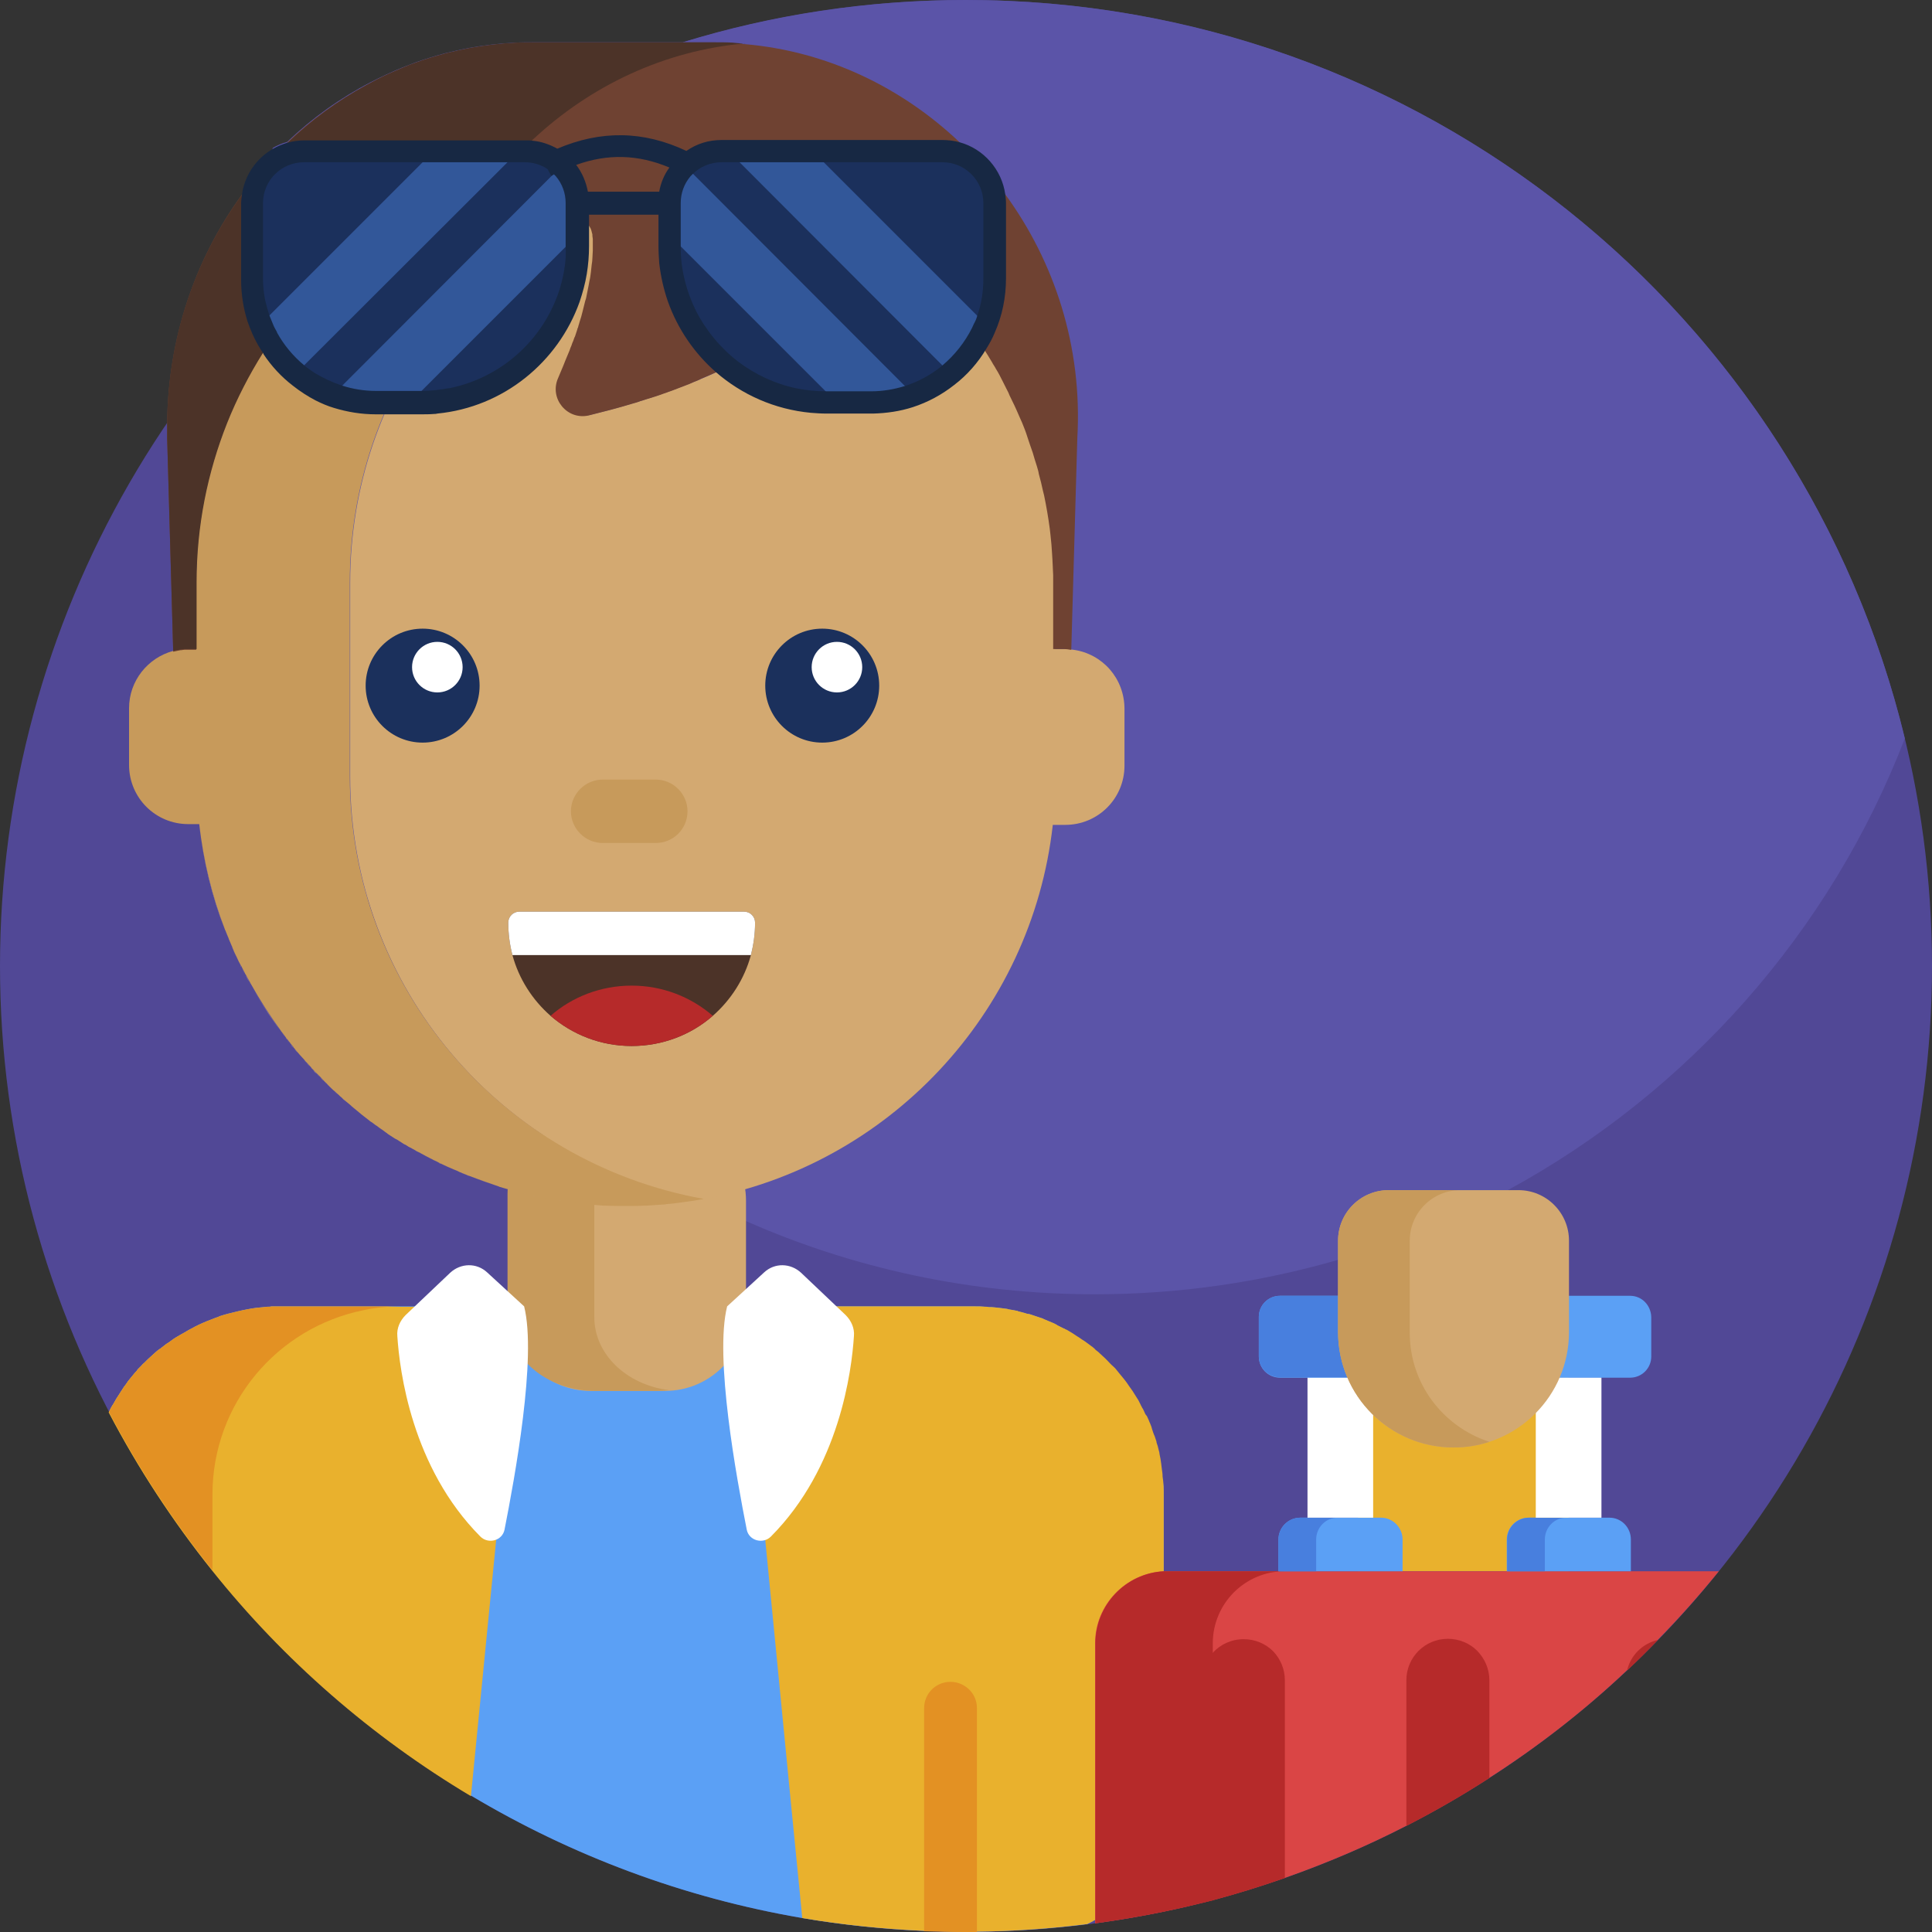 <?xml version="1.0" encoding="utf-8"?>
<!-- Generator: Adobe Illustrator 22.0.1, SVG Export Plug-In . SVG Version: 6.00 Build 0)  -->
<svg version="1.1" xmlns="http://www.w3.org/2000/svg" xmlns:xlink="http://www.w3.org/1999/xlink" x="0px" y="0px"
	 viewBox="0 0 512 512" style="enable-background:new 0 0 512 512;" xml:space="preserve">
<rect x="0" y="0" width="512" height="512" fill="#333333" stroke="none"/>
<style type="text/css">
	.st0{fill:#E9B12D;}
	.st1{fill:#A9E7D8;}
	.st2{fill:#76CFB1;}
	.st3{fill:#AE6B5D;}
	.st4{fill:#7770D3;}
	.st5{fill:#5BA0F5;}
	.st6{fill:#DA4545;}
	.st7{fill:#89CCFC;}
	.st8{fill:#CD462A;}
	.st9{fill:#514896;}
	.st10{fill:#5493A0;}
	.st11{fill:#CC6B5C;}
	.st12{fill:#62AA8D;}
	.st13{fill:#8ABAAB;}
	.st14{fill:#C3791F;}
	.st15{fill:#E39123;}
	.st16{fill:#FFFFFF;}
	.st17{fill:none;stroke:#FFFFFF;stroke-width:10;stroke-linecap:round;stroke-miterlimit:10;}
	.st18{fill:none;stroke:#5F55AB;stroke-width:10;stroke-linecap:round;stroke-miterlimit:10;}
	.st19{fill:#A9671C;}
	.st20{fill:#D5B3A7;}
	.st21{fill:#C09A8F;}
	.st22{fill:#487F87;}
	.st23{fill:#1B305C;}
	.st24{fill:#172945;}
	.st25{fill:none;}
	.st26{fill:#B62A2A;}
	.st27{fill:#325859;}
	.st28{fill:#3F6E71;}
	.st29{fill:#284646;}
	.st30{fill:#8F2727;}
	.st31{fill:#29477C;}
	.st32{fill:#5B9BEE;}
	.st33{fill:#487FDE;}
	.st34{fill:#CD9829;}
	.st35{fill:#9F2A2A;}
	.st36{fill:#4C3328;}
	.st37{fill:#E8B94A;}
	.st38{fill:#DDF8F1;}
	.st39{fill:#3E2A22;}
	.st40{fill:#D3A971;}
	.st41{fill:#C79A5B;}
	.st42{fill:#233E76;}
	.st43{fill:#21395F;}
	.st44{fill:#487D82;}
	.st45{fill:none;stroke:#C79A5B;stroke-width:10;stroke-linecap:round;stroke-miterlimit:10;}
	.st46{fill:#5E3E31;}
	.st47{fill:#AC3939;}
	.st48{fill:#CA9628;}
	.st49{fill:#AF8F88;}
	.st50{fill:#815048;}
	.st51{fill:#6F4232;}
	.st52{fill:#5F55AB;}
	.st53{fill:#192A48;}
	.st54{fill:#152336;}
	.st55{fill:#192B49;}
	.st56{fill:#264173;}
	.st57{fill:#B06F1E;}
	.st58{fill:#4E88C0;}
	.st59{fill:#83C3F1;}
	.st60{fill:#CF9929;}
	.st61{fill:none;stroke:#FFFFFF;stroke-width:10;stroke-linecap:round;stroke-linejoin:round;stroke-miterlimit:10;}
	.st62{fill:#EAC262;}
	.st63{fill:#D6D5D4;}
	.st64{fill:#6BBA9B;}
	.st65{fill:#63AA8F;}
	.st66{fill:none;stroke:#3E2A22;stroke-width:10;stroke-linecap:round;stroke-miterlimit:10;}
	.st67{fill:#CA7D1F;}
	.st68{fill:#213B64;}
	.st69{fill:#CDF8EC;}
	.st70{fill:#C59125;}
	.st71{fill:none;stroke:#C09A8F;stroke-width:10;stroke-linecap:round;stroke-miterlimit:10;}
	.st72{fill:#32579B;}
	.st73{fill:#172843;}
	.st74{fill:#D66767;}
	.st75{fill:#A74949;}
	.st76{fill:#EBC76F;}
	.st77{fill:#7A4940;}
	.st78{fill:#182A48;}
	.st79{fill:none;stroke:#A0794A;stroke-width:10;stroke-linecap:round;stroke-miterlimit:10;}
	.st80{fill:#C37A20;}
	.st81{fill:#D26D5C;}
	.st82{fill:#A45752;}
	.st83{fill:#284579;}
	.st84{fill:#88C7F4;}
	.st85{fill:#6EB6F0;}
	.st86{fill:#32221E;}
	.st87{fill:#E7A6A6;}
	.st88{fill:#C59191;}
	.st89{fill:#AA3B3B;}
	.st90{fill:#B83E3E;}
	.st91{fill:none;stroke:#5F55A9;stroke-width:10;stroke-linecap:round;stroke-miterlimit:10;}
	.st92{fill:#963838;}
	.st93{fill:#402B25;}
	.st94{fill:#6B6ABA;}
	.st95{fill:#BABABA;}
	.st96{fill:#D1D1D1;}
	.st97{fill:#264377;}
	.st98{fill:#A19BF5;}
	.st99{fill:#3C2A21;}
	.st100{fill:none;stroke:#4C3328;stroke-width:10;stroke-linecap:round;stroke-miterlimit:10;}
	.st101{fill:#C1781F;}
	.st102{fill:#E3A147;}
	.st103{fill:#F2D2A1;}
	.st104{fill:#4F372D;}
	.st105{fill:none;stroke:#DA4545;stroke-width:10;stroke-linecap:round;stroke-miterlimit:10;}
	.st106{fill:#AA3928;}
	.st107{fill:#8C2C22;}
	.st108{fill:#BF4336;}
	.st109{fill:#5797D4;}
	.st110{fill:#CFCFCF;}
	.st111{fill:#613A2E;}
	.st112{fill:none;stroke:#B18653;stroke-width:10;stroke-linecap:round;stroke-miterlimit:10;}
	.st113{fill:#B13B3B;}
	.st114{fill:#16263A;}
	.st115{fill:none;stroke:#16263A;stroke-width:10;stroke-miterlimit:10;}
	.st116{fill:#C87D20;}
	.st117{fill:#E4F0FD;}
	.st118{fill:#AA3737;}
	.st119{fill:#BF771F;}
	.st120{fill:none;stroke:#CD462A;stroke-width:10;stroke-linejoin:round;stroke-miterlimit:10;}
	.st121{fill:#5696D2;}
	.st122{fill:#C0771E;}
	.st123{fill:#9B5F1B;}
	.st124{fill:#A83A29;}
	.st125{fill:#E7A74F;}
	.st126{fill:#C9924C;}
	.st127{fill:#C58E48;}
	.st128{fill:#BE8844;}
	.st129{fill:#916939;}
	.st130{fill:#264275;}
	.st131{fill:#253F65;}
	.st132{fill:#182A45;}
	.st133{fill:#162336;}
	.st134{fill:#93C7B7;}
	.st135{fill:#E6A4A4;}
	.st136{fill:#B06B1D;}
	.st137{fill:#484185;}
	.st138{fill:#DB6E6E;}
	.st139{fill:#6BBA9A;}
	.st140{fill:#CACCCC;}
	.st141{fill:#D4D4D4;}
	.st142{fill:#A98881;}
	.st143{fill:#213A62;}
	.st144{fill:#A2837D;}
	.st145{fill:#6FB8F4;}
	.st146{fill:#9B9E9E;}
	.st147{fill:#B2B3B3;}
	.st148{fill:#20385D;}
	.st149{fill:#335AA8;}
	.st150{fill:#BCE7FD;}
	.st151{fill:#3B2921;}
	.st152{fill:#AD3C3C;}
	.st153{fill:#9D3838;}
	.st154{fill:#603F33;}
	.st155{fill:#4D868B;}
	.st156{fill:#A2DDFD;}
	.st157{fill:#ECB6B6;}
	.st158{fill:#E8A346;}
	.st159{fill:#514C94;}
	.st160{fill:#D2F1E8;}
	.st161{fill:#BDD6CE;}
	.st162{fill:#B93B29;}
	.st163{fill:#E0AD70;}
	.st164{fill:#C57C21;}
	.st165{fill:#EDA34A;}
	.st166{fill:#2F538F;}
	.st167{fill:#2B4B78;}
	.st168{fill:#65AF91;}
	.st169{fill:#A7CEFC;}
	.st170{fill:#98BDE2;}
	.st171{fill:#CFE5F7;}
	.st172{fill:#5492CD;}
	.st173{fill:#97CCBC;}
	.st174{fill:#5491CA;}
	.st175{fill:#EDC563;}
	.st176{fill:#423C79;}
	.st177{fill:#D3B1A5;}
	.st178{fill:#BE988D;}
	.st179{fill:#A7E5D6;}
	.st180{fill:#F2FFF9;}
	.st181{fill:#D64545;}
	.st182{fill:#A73B3B;}
	.st183{fill:#15233A;}
	.st184{fill:none;stroke:#BE988D;stroke-width:10;stroke-linecap:round;stroke-miterlimit:10;}
	.st185{fill:#AF3A29;}
	.st186{fill:#FAF9FF;}
	.st187{fill:#CACACC;}
	.st188{fill:#372720;}
	.st189{fill:#3F2C26;}
	.st190{fill:#2D201C;}
	.st191{fill:#3D6D6F;}
	.st192{fill:#5B54A8;}
	.st193{fill:#325799;}
	.st194{fill:#E8C26E;}
	.st195{fill:#254784;}
	.st196{fill:#5696D4;}
	.st197{fill:#4F8AB6;}
	.st198{fill:#5FA4AC;}
	.st199{fill:#AA3524;}
	.st200{fill:#D15F4D;}
	.st201{fill:#2B294C;}
	.st202{fill:#A43A2A;}
	.st203{fill:#E7AE2D;}
	.st204{fill:#CD9729;}
	.st205{fill:none;stroke:#AA8253;stroke-width:10;stroke-linecap:round;stroke-miterlimit:10;}
	.st206{fill:none;stroke:#E18F23;stroke-width:10;stroke-linecap:round;stroke-linejoin:round;stroke-miterlimit:10;}
	.st207{fill:#CF9828;}
	.st208{fill:#B88926;}
	.st209{fill:#A17623;}
	.st210{fill:#96CCBC;}
	.st211{fill:#CF9A2A;}
	.st212{fill:#C57B20;}
	.st213{fill:#C7F1E6;}
	.st214{fill:#DC6363;}
	.st215{fill:#E89F9F;}
	.st216{fill:#C88C8C;}
	.st217{fill:#C16E6E;}
	.st218{fill:#A46060;}
	.st219{fill:#AA3626;}
	.st220{fill:#87EDC4;}
	.st221{fill:#D86552;}
	.st222{fill:#BC7620;}
	.st223{fill:#BA741E;}
	.st224{fill:#8F8CE3;}
	.st225{fill:#3A2820;}
	.st226{fill:#AC7060;}
	.st227{fill:#915F55;}
	.st228{fill:#49332A;}
	.st229{fill:#2D1F1B;}
	.st230{fill:#69B7BE;}
	.st231{fill:#D6D6D6;}
	.st232{fill:#B8B8B8;}
	.st233{fill:#CACACA;}
	.st234{fill:#467B80;}
	.st235{fill:#C2EDE2;}
	.st236{fill:#A9574F;}
	.st237{fill:#5595D2;}
	.st238{fill:#955949;}
	.st239{fill:#7E4B42;}
	.st240{fill:#89CCF1;}
	.st241{fill:#DD584A;}
	.st242{fill:#C18F26;}
	.st243{fill:#B33C2A;}
	.st244{fill:#D1A771;}
	.st245{fill:#B42A2A;}
	.st246{fill:#325797;}
	.st247{fill:#9F3529;}
	.st248{fill:#EDCE80;}
	.st249{fill:#F0DBAC;}
	.st250{fill:#CFB478;}
	.st251{fill:#D4C29B;}
	.st252{fill:#993939;}
	.st253{fill:#D1AFA3;}
	.st254{fill:#BC968B;}
	.st255{fill:none;stroke:#BC968B;stroke-width:10;stroke-linecap:round;stroke-miterlimit:10;}
	.st256{fill:#814C3C;}
	.st257{fill:#C0EBE0;}
	.st258{fill:#A5E3D4;}
	.st259{fill:#15243C;}
	.st260{fill:#443E79;}
	.st261{fill:#F0FFF7;}
	.st262{fill:#9A764B;}
	.st263{fill:#826443;}
	.st264{fill:#D9AA74;}
	.st265{fill:#5DA186;}
	.st266{fill:#68B596;}
	.st267{fill:#E5C6BE;}
	.st268{fill:#D3B6B1;}
	.st269{fill:none;stroke:#BAA09C;stroke-width:10;stroke-linecap:round;stroke-miterlimit:10;}
	.st270{fill:#F4D78F;}
	.st271{fill:#20385F;}
	.st272{fill:#BA8727;}
	.st273{fill:#5A9C82;}
	.st274{fill:none;stroke:#E39123;stroke-width:10;stroke-linecap:round;stroke-linejoin:round;stroke-miterlimit:10;}
	.st275{fill:#60392D;}
	.st276{fill:#CCCCCC;}
	.st277{fill:#844F3E;}
	.st278{fill:#F3FFFB;}
	.st279{fill:#365E60;}
	.st280{fill:#D84545;}
	.st281{fill:#A83B3B;}
	.st282{fill:#253F70;}
	.st283{fill:#EAADAD;}
	.st284{fill:#443E7C;}
	.st285{fill:#3D6B9F;}
	.st286{fill:#4274BC;}
	.st287{fill:#AF3827;}
	.st288{fill:#E59D9D;}
	.st289{fill:#C48989;}
	.st290{fill:none;stroke:#9B621A;stroke-width:10;stroke-linecap:round;stroke-linejoin:round;stroke-miterlimit:10;}
	.st291{fill:#213A5E;}
	.st292{fill:#2D507A;}
	.st293{fill:#528EC8;}
	.st294{fill:#EFD696;}
	.st295{fill:#D1BA87;}
	.st296{fill:#FDFCFC;}
	.st297{fill:#86CBFC;}
	.st298{fill:#7AB7DA;}
	.st299{fill:#192C4C;}
	.st300{fill:#BCBCBC;}
	.st301{fill:#A13838;}
	.st302{fill:#75BDF6;}
	.st303{fill:#D0B1AA;}
	.st304{fill:#142233;}
	.st305{fill:#E6C4BB;}
	.st306{fill:#BDBDBD;}
	.st307{fill:#E8A192;}
	.st308{fill:#A43939;}
	.st309{fill:#162640;}
	.st310{fill:#27457C;}
	.st311{fill:#EFBE5E;}
	.st312{fill:#87EDC5;}
	.st313{fill:#A03838;}
	.st314{fill:#833232;}
	.st315{fill:#47417F;}
	.st316{fill:none;stroke:#915F55;stroke-width:10;stroke-linecap:round;stroke-miterlimit:10;}
	.st317{fill:#BC8B25;}
	.st318{fill:#473129;}
	.st319{fill:#67B394;}
	.st320{fill:#599A80;}
	.st321{fill:#B13D3D;}
</style>
<g id="BULINE">
	<circle id="XMLID_2120_" class="st9" cx="256" cy="256" r="256"/>
	<g>
	</g>
</g>
<g id="Icons">
	<g id="XMLID_2428_">
		<path id="XMLID_2810_" class="st192" d="M504.8,195.7c-19.8,51.4-57.5,93.8-105.4,119.8c-8.3,4.5-16.9,8.5-25.8,11.9
			c-6.2,2.4-12.6,4.6-19.1,6.5c-20.4,5.9-42,9.1-64.3,9.1c-32.9,0-64.2-6.9-92.5-19.4c-4.1-1.8-8.2-3.8-12.2-5.8
			c-0.3-0.1-0.5-0.3-0.8-0.4c-7.7-4-15.1-8.4-22.2-13.2c-3.3-2.2-6.6-4.6-9.8-7c-0.1-0.1-0.1-0.1-0.2-0.1
			c-21.5-16.1-40.1-35.9-54.8-58.5C74,202.5,60.3,159.4,60.3,113c0-0.3,0-0.6,0-0.9c0-0.1,0-0.1,0-0.2v0c0-7.5,0.4-14.9,1.2-22.3
			c0.6-5.8,1.4-11.6,2.4-17.3c0.4-2.4,0.9-4.9,1.4-7.3c1.6-7.6,3.6-15,5.9-22.3c0,0,0-0.1,0-0.1c0-0.1,0.1-0.2,0.1-0.2
			c0.3-1.1,0.7-2.1,1-3.2c1.2-0.7,2.4-1.2,3.8-1.6c6.6-6.3,14-11.6,22.1-15.8c0,0,0,0,0,0c2.7-1.4,5.5-2.7,8.4-3.9
			c1.2-0.5,2.4-0.9,3.6-1.4c2.6-0.9,5.2-1.7,7.8-2.4c2.1-0.5,4.2-1,6.3-1.4c4-0.7,8-1.2,12.2-1.4c1.7-0.1,3.4-0.1,5.1-0.1h39.3
			C204.6,3.9,229.8,0,256,0C376.6,0,477.7,83.4,504.8,195.7z"/>
		<g id="XMLID_2429_">
			<rect id="XMLID_2577_" x="359.9" y="365" class="st0" width="55.8" height="51.4"/>
			<path id="XMLID_2578_" class="st5" d="M308.4,396.1v102.3c-1.9,1.2-3.8,2.4-5.8,3.5c-1.6,0.9-3.2,1.9-4.8,2.8
				c-2.5,1.4-5,2.8-7.6,4.1c-0.7,0.4-1.4,0.8-2.1,1.1c-9.6,1.2-19.3,1.9-29.2,2c-1,0-1.9,0-2.9,0c-3.7,0-7.4-0.1-11.1-0.2
				c-11-0.5-21.7-1.6-32.3-3.4c-31.6-5.4-61.2-16.6-87.7-32.4c-26.3-15.7-49.6-36-68.6-59.8c-10.4-13-19.6-27-27.4-41.9l0,0
				c0.3-0.6,0.6-1.3,1-1.9c0.1-0.1,0.1-0.2,0.2-0.3c0.3-0.5,0.5-0.9,0.8-1.4c0.3-0.5,0.6-0.9,0.9-1.4c0,0,0,0,0,0
				c0.3-0.5,0.6-0.9,0.9-1.4c0.3-0.5,0.7-0.9,1-1.4c0.3-0.5,0.7-0.9,1-1.3c0.3-0.4,0.6-0.7,0.9-1.1c0.3-0.3,0.5-0.6,0.8-0.9
				c0-0.1,0.1-0.1,0.1-0.2c0.3-0.3,0.6-0.6,0.9-0.9c0.3-0.3,0.5-0.6,0.8-0.8c0.7-0.7,1.4-1.4,2.1-2c0.3-0.3,0.7-0.6,1-0.9
				c0.3-0.3,0.6-0.5,1-0.8c0.1,0,0.1-0.1,0.2-0.1c0.3-0.3,0.7-0.5,1-0.8c0.3-0.2,0.6-0.5,1-0.7c0.4-0.3,0.9-0.6,1.4-1
				c0.3-0.2,0.7-0.5,1.1-0.7c0.4-0.2,0.8-0.5,1.2-0.7c0.8-0.4,1.5-0.9,2.3-1.3c0.4-0.2,0.9-0.5,1.3-0.7c0.3-0.1,0.6-0.3,0.8-0.4
				c1.5-0.7,3-1.3,4.6-1.9c0.3-0.1,0.7-0.2,1-0.4c0.4-0.1,0.9-0.3,1.3-0.4c0.4-0.1,0.7-0.2,1.1-0.3c1.6-0.4,3.2-0.8,4.8-1.1
				c0.4-0.1,0.7-0.1,1.1-0.2c0.4-0.1,0.9-0.1,1.3-0.2c0.3,0,0.7-0.1,1-0.1c0.3,0,0.6-0.1,1-0.1c0.3,0,0.7-0.1,1-0.1
				c0.4,0,0.8,0,1.1-0.1c0.2,0,0.4,0,0.5,0c0.4,0,0.9,0,1.3,0h184.7c0.9,0,1.7,0,2.6,0.1c0.3,0,0.6,0,1,0.1c0.2,0,0.4,0,0.7,0
				c0.4,0,0.8,0.1,1.1,0.1c0.3,0,0.6,0.1,0.9,0.1c0.6,0.1,1.1,0.1,1.6,0.2c0.3,0,0.7,0.1,1,0.2c0.4,0.1,0.8,0.1,1.2,0.2
				c0.3,0.1,0.7,0.1,1,0.2c0.1,0,0.2,0,0.2,0.1c0.4,0.1,0.8,0.2,1.2,0.3c0.2,0.1,0.5,0.1,0.7,0.2c0.3,0.1,0.6,0.2,0.9,0.2
				c0.1,0,0.3,0.1,0.4,0.1c0.3,0.1,0.6,0.2,0.9,0.3c0,0,0,0,0,0c0.2,0.1,0.4,0.1,0.6,0.2c0.4,0.1,0.8,0.3,1.2,0.4
				c0.3,0.1,0.7,0.2,1,0.4c0.8,0.3,1.6,0.7,2.4,1c0.3,0.1,0.6,0.3,0.8,0.4c0.1,0,0.2,0.1,0.3,0.2c0.6,0.3,1.2,0.6,1.8,0.9
				c0,0,0,0,0.1,0c0.1,0.1,0.2,0.1,0.3,0.2c0.1,0.1,0.2,0.1,0.3,0.2h0c0.1,0.1,0.3,0.2,0.4,0.2c0.7,0.4,1.5,0.9,2.2,1.4
				c0.7,0.4,1.3,0.9,2,1.3c0.6,0.4,1.2,0.9,1.9,1.4c0,0,0,0,0,0c0.2,0.1,0.3,0.2,0.5,0.4c0.1,0.1,0.2,0.1,0.2,0.2
				c0.1,0.1,0.1,0.1,0.2,0.2c0,0,0,0,0,0c0.2,0.1,0.3,0.3,0.5,0.4c0.2,0.1,0.3,0.3,0.5,0.4c0.1,0.1,0.2,0.2,0.3,0.3l0.2,0.2
				c0.4,0.4,0.7,0.7,1.1,1c0,0,0,0,0,0c0.2,0.2,0.4,0.4,0.6,0.6c0.5,0.5,1,1.1,1.6,1.6s1,1.1,1.5,1.7c0.5,0.6,1,1.2,1.4,1.7
				c0.5,0.6,0.9,1.2,1.3,1.8c0.4,0.6,0.9,1.2,1.3,1.9c0.4,0.6,0.8,1.3,1.2,1.9c0.2,0.4,0.4,0.8,0.6,1.2c0.1,0.3,0.3,0.5,0.4,0.8
				c0,0.1,0,0.1,0.1,0.1c0.1,0.2,0.2,0.4,0.3,0.6c0.1,0.3,0.3,0.6,0.4,0.9c0,0,0,0,0,0c0.1,0.1,0.1,0.2,0.2,0.3c0,0,0,0.1,0.1,0.1
				c0,0,0.1,0.1,0.1,0.1c0.2,0.5,0.5,1,0.7,1.6c0.1,0.2,0.2,0.4,0.3,0.7c0.2,0.4,0.3,0.8,0.4,1.2c0.2,0.6,0.4,1.3,0.7,1.9
				c0,0.1,0.1,0.2,0.1,0.3c0.1,0.2,0.1,0.4,0.2,0.6c0.1,0.3,0.2,0.5,0.2,0.8c0.1,0.3,0.2,0.6,0.3,0.9c0.1,0.4,0.2,0.8,0.3,1.2
				c0.1,0.3,0.2,0.7,0.2,1c0.2,0.8,0.3,1.6,0.4,2.3c0,0.2,0.1,0.5,0.1,0.8c0,0.2,0.1,0.5,0.1,0.8c0.1,0.7,0.2,1.3,0.2,2
				C308.4,393.2,308.4,394.7,308.4,396.1z"/>
			<path id="XMLID_2575_" class="st40" d="M176.3,368.6h-19.8c-11.8,0-21.4-9.6-21.4-21.4v-29c0-11.8,9.6-21.4,21.4-21.4h19.8
				c11.8,0,21.4,9.6,21.4,21.4v29C197.7,359,188.1,368.6,176.3,368.6z"/>
			<path id="XMLID_2574_" class="st41" d="M177.3,368.4c-1.1,0.1-2.2,0.2-3.4,0.2h-16.1c-12.9,0-23.3-8.8-23.3-19.7v-32.5
				c0-10.9,10.4-19.7,23.3-19.7H174c1.1,0,2.3,0.1,3.4,0.2c-11.3,1.4-19.9,9.6-19.9,19.5v32.5C157.4,358.8,166,367,177.3,368.4z"/>
			<path id="XMLID_2573_" class="st177" d="M124.2,311.6c-0.1,0-0.2-0.1-0.3-0.1C124,311.5,124.1,311.5,124.2,311.6z"/>
			<path id="XMLID_2572_" class="st177" d="M74.3,273.1c-2.9-4-5.6-8.1-8-12.5C68.7,265,71.3,269.1,74.3,273.1z"/>
			<path id="XMLID_2571_" class="st177" d="M109.8,304.6c-0.3-0.2-0.6-0.3-0.9-0.5C109.2,304.3,109.5,304.5,109.8,304.6z"/>
			<path id="XMLID_2570_" class="st177" d="M135.2,315.2c-0.2,0-0.3-0.1-0.5-0.1C134.8,315.1,135,315.2,135.2,315.2z"/>
			<path id="XMLID_2569_" class="st177" d="M121.7,310.6c-0.2-0.1-0.4-0.2-0.6-0.3C121.3,310.4,121.5,310.5,121.7,310.6z"/>
			<path id="XMLID_2568_" class="st177" d="M77.2,276.9c-0.4-0.5-0.8-0.9-1.1-1.4C76.5,276,76.8,276.5,77.2,276.9z"/>
			<path id="XMLID_2567_" class="st177" d="M75.7,275c-0.4-0.5-0.8-1-1.2-1.6C74.9,273.9,75.3,274.5,75.7,275z"/>
			<path id="XMLID_2566_" class="st177" d="M63.7,255.8c-0.3-0.7-0.6-1.3-1-2C63.1,254.5,63.4,255.1,63.7,255.8z"/>
			<path id="XMLID_2565_" class="st177" d="M95.9,295.4c-0.2-0.2-0.4-0.3-0.6-0.5C95.5,295.1,95.7,295.2,95.9,295.4z"/>
			<path id="XMLID_2564_" class="st177" d="M62.6,253.5c-0.3-0.7-0.6-1.3-0.9-2C62,252.1,62.3,252.8,62.6,253.5z"/>
			<path id="XMLID_2563_" class="st177" d="M132.3,314.4c-0.1,0-0.1,0-0.2-0.1C132.1,314.3,132.2,314.4,132.3,314.4z"/>
			<path id="XMLID_2562_" class="st177" d="M64.9,258.1c-0.3-0.7-0.7-1.3-1-2C64.2,256.8,64.6,257.5,64.9,258.1z"/>
			<path id="XMLID_2561_" class="st177" d="M66.2,260.4c-0.4-0.7-0.7-1.3-1.1-2C65.4,259.1,65.8,259.8,66.2,260.4z"/>
			<path id="XMLID_2560_" class="st177" d="M85.8,286.5c-0.4-0.3-0.7-0.7-1-1.1C85.1,285.8,85.5,286.2,85.8,286.5z"/>
			<path id="XMLID_2559_" class="st177" d="M84,284.7c-0.4-0.4-0.7-0.7-1.1-1.1C83.3,283.9,83.7,284.3,84,284.7z"/>
			<path id="XMLID_2558_" class="st177" d="M91.6,291.8c-0.3-0.3-0.7-0.6-1-0.9C90.9,291.3,91.3,291.6,91.6,291.8z"/>
			<path id="XMLID_2557_" class="st177" d="M114.5,307.2c-0.3-0.1-0.6-0.3-0.8-0.4C113.9,306.9,114.2,307,114.5,307.2z"/>
			<path id="XMLID_2556_" class="st177" d="M87.7,288.3c-0.4-0.3-0.7-0.7-1-1C87,287.7,87.4,288,87.7,288.3z"/>
			<path id="XMLID_2555_" class="st177" d="M112.1,305.9c-0.3-0.2-0.6-0.3-0.9-0.5C111.5,305.6,111.8,305.8,112.1,305.9z"/>
			<path id="XMLID_2554_" class="st177" d="M80.5,280.8c-0.4-0.4-0.7-0.8-1.1-1.2C79.8,280,80.1,280.4,80.5,280.8z"/>
			<path id="XMLID_2553_" class="st177" d="M119.3,309.5c-0.2-0.1-0.5-0.2-0.7-0.3C118.8,309.3,119,309.4,119.3,309.5z"/>
			<path id="XMLID_2552_" class="st177" d="M78.8,278.9c-0.4-0.4-0.7-0.9-1.1-1.3C78.1,278,78.5,278.5,78.8,278.9z"/>
			<path id="XMLID_2551_" class="st177" d="M116.8,308.4c-0.3-0.1-0.5-0.3-0.8-0.4C116.3,308.1,116.6,308.2,116.8,308.4z"/>
			<path id="XMLID_2550_" class="st177" d="M93.6,293.5c-0.3-0.3-0.6-0.5-0.9-0.8C93,293,93.3,293.3,93.6,293.5z"/>
			<path id="XMLID_2549_" class="st177" d="M82.2,282.8c-0.4-0.4-0.7-0.8-1.1-1.2C81.5,282,81.9,282.4,82.2,282.8z"/>
			<path id="XMLID_2548_" class="st177" d="M146.2,317.7c-0.3,0-0.5-0.1-0.8-0.1C145.6,317.6,145.9,317.7,146.2,317.7z"/>
			<path id="XMLID_2547_" class="st177" d="M100.7,298.9c-0.3-0.2-0.5-0.4-0.8-0.6C100.2,298.5,100.4,298.7,100.7,298.9z"/>
			<path id="XMLID_2546_" class="st177" d="M143.4,317.2c-0.3-0.1-0.5-0.1-0.8-0.2C142.9,317.1,143.2,317.2,143.4,317.2z"/>
			<path id="XMLID_2545_" class="st177" d="M102.9,300.4c-0.3-0.2-0.6-0.4-0.8-0.6C102.4,300.1,102.6,300.3,102.9,300.4z"/>
			<path id="XMLID_2544_" class="st177" d="M148.9,318.2c-0.3,0-0.5-0.1-0.8-0.1C148.4,318.1,148.7,318.1,148.9,318.2z"/>
			<path id="XMLID_2543_" class="st177" d="M107.4,303.3c-0.3-0.2-0.6-0.4-0.9-0.5C106.9,302.9,107.2,303.1,107.4,303.3z"/>
			<path id="XMLID_2542_" class="st177" d="M89.6,290.1c-0.3-0.3-0.7-0.6-1-0.9C89,289.5,89.3,289.8,89.6,290.1z"/>
			<path id="XMLID_2541_" class="st177" d="M105.2,301.9c-0.3-0.2-0.6-0.4-0.9-0.5C104.6,301.5,104.9,301.7,105.2,301.9z"/>
			<path id="XMLID_2540_" class="st177" d="M59.6,246.4c-3.4-8.8-5.7-18.2-6.8-27.9C53.9,228.2,56.3,237.6,59.6,246.4z"/>
			<path id="XMLID_2538_" class="st177" d="M137.9,316c-0.2-0.1-0.4-0.1-0.7-0.2C137.5,315.9,137.7,315.9,137.9,316z"/>
			<path id="XMLID_2537_" class="st177" d="M98.5,297.3c-0.2-0.2-0.5-0.3-0.7-0.5C98,297,98.2,297.1,98.5,297.3z"/>
			<path id="XMLID_2536_" class="st177" d="M60.6,248.7c-0.3-0.7-0.6-1.5-0.9-2.2C60,247.3,60.3,248,60.6,248.7z"/>
			<path id="XMLID_2535_" class="st177" d="M140.7,316.6c-0.2-0.1-0.5-0.1-0.7-0.2C140.2,316.5,140.4,316.6,140.7,316.6z"/>
			<path id="XMLID_2534_" class="st177" d="M61.6,251.1c-0.3-0.7-0.6-1.4-0.9-2.1C61,249.7,61.3,250.4,61.6,251.1z"/>
			<path id="XMLID_2533_" class="st40" d="M284.5,172.2c-0.7-0.1-1.5-0.2-2.3-0.2h-2.6v-17.7c0-37.5-18.1-70.7-46.1-91.4
				c-7.7,12.8-27.7,35.1-76.9,47c-5.7,1.4-10.5-4.4-8.1-9.8c4.4-10,9.4-24.2,9.1-36.9c-0.2-7-9.5-9.3-12.8-3.1
				c-4.7,8.6-12.1,19-23.3,25.7c-2,1.2-4.2,1.3-6.1,0.5c-14.2,19-22.6,42.5-22.6,68.1v45.2v6.2c0,55.9,40.3,102.4,93.4,112
				c49-8.8,87.2-49.1,92.8-99.2h3.3c8.7,0,15.7-7,15.7-15.7v-15C298,179.8,292.2,173.3,284.5,172.2z"/>
			<path id="XMLID_2531_" class="st178" d="M108.9,304.1c-0.5-0.3-1-0.6-1.4-0.8C107.9,303.6,108.4,303.9,108.9,304.1z"/>
			<path id="XMLID_2530_" class="st178" d="M106.6,302.8c-0.5-0.3-0.9-0.6-1.4-0.9C105.6,302.2,106.1,302.5,106.6,302.8z"/>
			<path id="XMLID_2529_" class="st178" d="M111.2,305.5c-0.5-0.3-1-0.5-1.5-0.8C110.2,304.9,110.7,305.2,111.2,305.5z"/>
			<path id="XMLID_2528_" class="st178" d="M140,316.5c-0.7-0.2-1.3-0.3-2-0.5C138.6,316.2,139.3,316.3,140,316.5z"/>
			<path id="XMLID_2527_" class="st178" d="M142.6,317.1c-0.7-0.1-1.3-0.3-2-0.4C141.3,316.8,142,316.9,142.6,317.1z"/>
			<path id="XMLID_2526_" class="st178" d="M137.3,315.8c-0.7-0.2-1.4-0.4-2.1-0.6C135.9,315.4,136.6,315.6,137.3,315.8z"/>
			<path id="XMLID_2525_" class="st178" d="M145.4,317.6c-0.6-0.1-1.3-0.2-1.9-0.4C144.1,317.4,144.7,317.5,145.4,317.6z"/>
			<path id="XMLID_2524_" class="st178" d="M150.9,318.5c-0.7-0.1-1.3-0.2-2-0.3C149.6,318.3,150.3,318.4,150.9,318.5z"/>
			<path id="XMLID_2523_" class="st178" d="M113.6,306.7c-0.5-0.3-1-0.5-1.5-0.8C112.6,306.2,113.1,306.5,113.6,306.7z"/>
			<path id="XMLID_2522_" class="st178" d="M134.6,315.1c-0.8-0.2-1.6-0.5-2.4-0.7C133,314.6,133.8,314.9,134.6,315.1z"/>
			<path id="XMLID_2521_" class="st178" d="M148.1,318.1c-0.7-0.1-1.3-0.2-2-0.3C146.8,317.9,147.5,318,148.1,318.1z"/>
			<path id="XMLID_2520_" class="st178" d="M132,314.3c-2.6-0.8-5.3-1.7-7.8-2.8C126.8,312.6,129.4,313.5,132,314.3z"/>
			<path id="XMLID_2519_" class="st178" d="M118.6,309.2c-0.6-0.3-1.1-0.5-1.7-0.8C117.4,308.6,118,308.9,118.6,309.2z"/>
			<path id="XMLID_2518_" class="st178" d="M116.1,308c-0.5-0.3-1.1-0.5-1.6-0.8C115,307.4,115.5,307.7,116.1,308z"/>
			<path id="XMLID_2517_" class="st178" d="M121.1,310.3c-0.6-0.3-1.2-0.5-1.9-0.8C119.9,309.8,120.5,310,121.1,310.3z"/>
			<path id="XMLID_2516_" class="st178" d="M123.9,311.5c-0.7-0.3-1.5-0.6-2.2-0.9C122.5,310.9,123.2,311.2,123.9,311.5z"/>
			<path id="XMLID_2515_" class="st178" d="M61.7,251.4c-0.1-0.1-0.1-0.2-0.1-0.3C61.6,251.2,61.7,251.3,61.7,251.4z"/>
			<path id="XMLID_2514_" class="st178" d="M104.3,301.3c-0.5-0.3-0.9-0.6-1.4-0.9C103.4,300.7,103.8,301,104.3,301.3z"/>
			<path id="XMLID_2513_" class="st178" d="M59.7,246.5c0-0.1,0-0.1-0.1-0.2C59.7,246.4,59.7,246.5,59.7,246.5z"/>
			<path id="XMLID_2512_" class="st178" d="M65.1,258.4c-0.1-0.1-0.1-0.2-0.2-0.3C65,258.2,65,258.3,65.1,258.4z"/>
			<path id="XMLID_2511_" class="st178" d="M62.8,253.8c-0.1-0.1-0.1-0.2-0.2-0.4C62.7,253.6,62.7,253.7,62.8,253.8z"/>
			<path id="XMLID_2510_" class="st178" d="M63.9,256.2c-0.1-0.1-0.1-0.2-0.2-0.3C63.8,255.9,63.9,256,63.9,256.2z"/>
			<path id="XMLID_2509_" class="st178" d="M66.3,260.6c0-0.1-0.1-0.1-0.1-0.2C66.2,260.5,66.2,260.6,66.3,260.6z"/>
			<path id="XMLID_2508_" class="st178" d="M60.7,249c0-0.1-0.1-0.2-0.1-0.3C60.6,248.8,60.6,248.9,60.7,249z"/>
			<path id="XMLID_2507_" class="st178" d="M92.7,292.8c-0.4-0.3-0.7-0.6-1.1-0.9C92,292.2,92.3,292.5,92.7,292.8z"/>
			<path id="XMLID_2506_" class="st178" d="M90.6,291c-0.3-0.3-0.6-0.6-1-0.9C90,290.4,90.3,290.7,90.6,291z"/>
			<path id="XMLID_2505_" class="st178" d="M95.3,294.9c-0.6-0.5-1.1-0.9-1.7-1.4C94.2,294,94.8,294.5,95.3,294.9z"/>
			<path id="XMLID_2504_" class="st178" d="M74.5,273.4c-0.1-0.1-0.1-0.2-0.2-0.3C74.3,273.2,74.4,273.3,74.5,273.4z"/>
			<path id="XMLID_2503_" class="st178" d="M88.6,289.2c-0.3-0.3-0.6-0.6-0.9-0.8C88,288.6,88.3,288.9,88.6,289.2z"/>
			<path id="XMLID_2502_" class="st178" d="M99.9,298.4c-0.5-0.3-1-0.7-1.4-1C98.9,297.7,99.4,298,99.9,298.4z"/>
			<path id="XMLID_2501_" class="st178" d="M97.7,296.8c-0.6-0.5-1.2-0.9-1.8-1.4C96.5,295.9,97.1,296.3,97.7,296.8z"/>
			<path id="XMLID_2500_" class="st178" d="M102.1,299.9c-0.5-0.3-0.9-0.6-1.4-1C101.2,299.2,101.6,299.6,102.1,299.9z"/>
			<path id="XMLID_2499_" class="st178" d="M77.7,277.6c-0.2-0.2-0.4-0.4-0.5-0.7C77.4,277.1,77.6,277.4,77.7,277.6z"/>
			<path id="XMLID_2498_" class="st178" d="M76.1,275.5c-0.1-0.2-0.3-0.4-0.4-0.5C75.8,275.2,75.9,275.3,76.1,275.5z"/>
			<path id="XMLID_2497_" class="st178" d="M86.7,287.3c-0.3-0.3-0.6-0.5-0.8-0.8C86.1,286.8,86.4,287.1,86.7,287.3z"/>
			<path id="XMLID_2496_" class="st178" d="M79.4,279.6c-0.2-0.2-0.4-0.5-0.6-0.7C79,279.1,79.2,279.4,79.4,279.6z"/>
			<path id="XMLID_2495_" class="st178" d="M84.8,285.5c-0.3-0.3-0.5-0.5-0.8-0.8C84.3,284.9,84.5,285.2,84.8,285.5z"/>
			<path id="XMLID_2494_" class="st178" d="M81.2,281.6c-0.2-0.3-0.5-0.5-0.7-0.8C80.7,281.1,80.9,281.3,81.2,281.6z"/>
			<path id="XMLID_2493_" class="st178" d="M83,283.5c-0.2-0.3-0.5-0.5-0.7-0.8C82.5,283,82.7,283.3,83,283.5z"/>
			<path id="XMLID_2492_" class="st178" d="M112.8,53.6C112.8,53.6,112.8,53.6,112.8,53.6c-36.1,19.1-60.7,57-60.7,100.6v0
				C52.1,110.6,76.7,72.7,112.8,53.6z"/>
			<path id="XMLID_2491_" class="st41" d="M92.7,205.7v-6.2v-45.2c0-25.5,8.4-49.1,22.6-68.1c-3.1-1.2-5.3-4.6-4.4-8.4
				c1.9-7.8,3.4-17.3,1.8-24.2c-36.1,19.1-60.7,57-60.7,100.6V172H50c-1.4,0-2.8,0.2-4.1,0.5c-6.7,1.8-11.7,7.9-11.7,15.2v15
				c0,8.7,7,15.7,15.7,15.7h2.9c0,0,0,0,0,0c1.1,9.7,3.4,19,6.8,27.9c0,0.1,0,0.1,0.1,0.2c0.3,0.7,0.6,1.5,0.9,2.2
				c0,0.1,0.1,0.2,0.1,0.3c0.3,0.7,0.6,1.4,0.9,2.1c0,0.1,0.1,0.2,0.1,0.3c0.3,0.7,0.6,1.4,0.9,2c0.1,0.1,0.1,0.2,0.2,0.4
				c0.3,0.7,0.6,1.3,1,2c0.1,0.1,0.1,0.2,0.2,0.3c0.3,0.7,0.7,1.3,1,2c0.1,0.1,0.1,0.2,0.2,0.3c0.4,0.7,0.7,1.3,1.1,2
				c0,0.1,0.1,0.1,0.1,0.2c2.4,4.3,5.1,8.5,8,12.5c0.1,0.1,0.1,0.2,0.2,0.3c0.4,0.5,0.8,1,1.2,1.6c0.1,0.2,0.3,0.4,0.4,0.5
				c0.4,0.5,0.7,0.9,1.1,1.4c0.2,0.2,0.4,0.4,0.5,0.7c0.4,0.4,0.7,0.9,1.1,1.3c0.2,0.2,0.4,0.5,0.6,0.7c0.4,0.4,0.7,0.8,1.1,1.2
				c0.2,0.3,0.4,0.5,0.7,0.8c0.4,0.4,0.7,0.8,1.1,1.2c0.2,0.3,0.5,0.5,0.7,0.8c0.3,0.4,0.7,0.7,1.1,1.1c0.3,0.3,0.5,0.5,0.8,0.8
				c0.3,0.4,0.7,0.7,1,1.1c0.3,0.3,0.6,0.5,0.8,0.8c0.3,0.3,0.7,0.7,1,1c0.3,0.3,0.6,0.6,0.9,0.8c0.3,0.3,0.7,0.6,1,0.9
				c0.3,0.3,0.6,0.6,1,0.9c0.3,0.3,0.7,0.6,1,0.9c0.4,0.3,0.7,0.6,1.1,0.9c0.3,0.3,0.6,0.5,0.9,0.8c0.6,0.5,1.1,0.9,1.7,1.4
				c0.2,0.2,0.4,0.3,0.6,0.5c0.6,0.5,1.2,0.9,1.8,1.4c0.2,0.2,0.5,0.4,0.7,0.5c0.5,0.3,0.9,0.7,1.4,1c0.3,0.2,0.5,0.4,0.8,0.6
				c0.5,0.3,0.9,0.6,1.4,1c0.3,0.2,0.6,0.4,0.8,0.6c0.5,0.3,0.9,0.6,1.4,0.9c0.3,0.2,0.6,0.4,0.9,0.5c0.5,0.3,0.9,0.6,1.4,0.9
				c0.3,0.2,0.6,0.4,0.9,0.5c0.5,0.3,0.9,0.6,1.4,0.8c0.3,0.2,0.6,0.3,0.9,0.5c0.5,0.3,1,0.6,1.5,0.8c0.3,0.2,0.6,0.3,0.9,0.5
				c0.5,0.3,1,0.5,1.5,0.8c0.3,0.1,0.6,0.3,0.8,0.4c0.5,0.3,1.1,0.5,1.6,0.8c0.3,0.1,0.5,0.3,0.8,0.4c0.6,0.3,1.1,0.5,1.7,0.8
				c0.2,0.1,0.5,0.2,0.7,0.3c0.6,0.3,1.2,0.5,1.9,0.8c0.2,0.1,0.4,0.2,0.6,0.3c0.7,0.3,1.5,0.6,2.2,0.9c0.1,0,0.2,0.1,0.3,0.1
				c2.6,1,5.2,1.9,7.8,2.8c0.1,0,0.1,0,0.2,0.1c0.8,0.2,1.6,0.5,2.4,0.7c0.2,0,0.3,0.1,0.5,0.1c0.7,0.2,1.4,0.4,2.1,0.6
				c0.2,0.1,0.4,0.1,0.7,0.2c0.7,0.2,1.3,0.3,2,0.5c0.2,0.1,0.5,0.1,0.7,0.2c0.6,0.1,1.3,0.3,2,0.4c0.3,0.1,0.5,0.1,0.8,0.2
				c0.6,0.1,1.3,0.3,1.9,0.4c0.3,0,0.5,0.1,0.8,0.1c0.7,0.1,1.3,0.2,2,0.3c0.3,0,0.5,0.1,0.8,0.1c0.7,0.1,1.3,0.2,2,0.3
				c0.3,0,0.5,0.1,0.8,0.1c0.7,0.1,1.4,0.2,2.1,0.2c0.2,0,0.5,0.1,0.7,0.1c0.7,0.1,1.5,0.1,2.2,0.2c0.2,0,0.4,0,0.6,0.1
				c0.8,0.1,1.6,0.1,2.4,0.2c0.1,0,0.2,0,0.4,0c1.9,0.1,3.8,0.1,5.8,0.1h0c0.1,0,0.2,0,0.3,0c1.5,0,3,0,4.5-0.1c0.2,0,0.4,0,0.6,0
				c1.5-0.1,3-0.2,4.5-0.3c0.2,0,0.5,0,0.7-0.1c1.5-0.1,2.9-0.3,4.4-0.5c0.2,0,0.5-0.1,0.7-0.1c1.5-0.2,2.9-0.4,4.4-0.7
				c0.1,0,0.2,0,0.3-0.1C133,308.1,92.7,261.6,92.7,205.7z"/>
			<line id="XMLID_2490_" class="st25" x1="112.8" y1="53.6" x2="112.8" y2="53.6"/>
			<path id="XMLID_2488_" class="st51" d="M266.4,51.5c-0.8-1.1-1.6-2.1-2.4-3.1c0,0,0,0,0,0c-1.7-2.1-3.4-4.2-5.3-6.2l0,0
				c-1.4-1.5-2.9-3-4.4-4.5c-15.3-14.5-35-24.1-56.9-26c-0.3,0-0.5,0-0.8-0.1c-0.1,0-0.2,0-0.3,0c-0.8-0.1-1.6-0.1-2.3-0.2
				c-1.7-0.1-3.3-0.1-5-0.1h-47.5c-1.7,0-3.3,0-5,0.1c-4.1,0.2-8.2,0.7-12.2,1.4c-2.1,0.4-4.2,0.9-6.3,1.4c-2.6,0.7-5.3,1.5-7.8,2.4
				c-1.2,0.4-2.4,0.9-3.6,1.4c-0.7,0.3-1.4,0.6-2.1,0.9c-2.1,0.9-4.2,1.9-6.2,3c0,0,0,0,0,0c-0.5,0.3-1,0.5-1.5,0.8
				c-7.5,4.1-14.4,9.1-20.6,15c-1.5,1.4-3,2.9-4.5,4.5c0,0,0,0,0,0c-0.1,0.2-0.3,0.3-0.4,0.5c-1.7,1.8-3.3,3.7-4.8,5.7
				c-0.8,1-1.6,2.1-2.4,3.2c-12.3,16.9-19.6,37.9-19.8,60.6c0,1.3,0,2.7,0,4l1.6,56.5c0,0,0.1,0,0.1,0c0.3-0.1,0.6-0.1,0.9-0.2
				c0.3-0.1,0.7-0.1,1-0.2c0.1,0,0.2,0,0.2,0c0.2,0,0.5-0.1,0.8-0.1h0c0.3,0,0.7,0,1,0h2.1v-17.7c0-0.9,0-1.8,0-2.7
				c0-0.2,0-0.5,0-0.8s0-0.5,0-0.8c0-0.4,0-0.7,0-1.1v-0.1c0-0.1,0-0.2,0-0.2c0-0.6,0.1-1.3,0.1-1.9c0-0.2,0-0.5,0-0.7
				c0-0.3,0-0.7,0.1-1.1c0.1-0.9,0.2-1.8,0.3-2.7c0.1-0.7,0.1-1.3,0.2-2c0.1-0.8,0.2-1.5,0.3-2.2c0,0,0,0,0-0.1c0,0,0-0.1,0-0.1
				c0.1-0.4,0.1-0.9,0.2-1.3c0.1-0.8,0.2-1.5,0.4-2.2c0.2-1.3,0.5-2.6,0.8-3.9c0.2-0.8,0.3-1.6,0.5-2.4c0-0.1,0.1-0.3,0.1-0.4
				c0-0.1,0-0.1,0.1-0.2c0.1-0.5,0.2-1,0.4-1.5c0-0.1,0-0.1,0-0.1c0,0,0-0.1,0-0.1c0.2-0.7,0.4-1.4,0.6-2c0-0.1,0-0.2,0.1-0.3
				c0-0.2,0.1-0.3,0.1-0.5c0.1-0.4,0.2-0.7,0.3-1.1c0-0.1,0.1-0.3,0.1-0.4c0.1-0.4,0.2-0.8,0.4-1.1c0.1-0.4,0.2-0.7,0.3-1.1
				c0.1-0.4,0.2-0.8,0.4-1.2l0,0c0-0.1,0-0.1,0.1-0.2c0-0.1,0.1-0.2,0.1-0.4c0-0.1,0.1-0.2,0.1-0.4c0.1-0.4,0.3-0.7,0.4-1.1
				c0.1-0.3,0.2-0.6,0.3-0.9c0.1-0.3,0.2-0.6,0.3-0.9c0.1-0.4,0.3-0.8,0.4-1.1c0.1-0.3,0.3-0.7,0.4-1v0c0,0,0,0,0-0.1
				c0.3-0.8,0.6-1.6,1-2.3c0.1-0.1,0.1-0.2,0.1-0.3c0.3-0.6,0.5-1.2,0.8-1.8c0.2-0.4,0.3-0.7,0.5-1.1c0.2-0.4,0.4-0.7,0.5-1.1
				c0.6-1.3,1.3-2.6,1.9-3.9c0,0,0,0,0,0c0.1-0.2,0.2-0.4,0.3-0.6c0,0,0,0,0,0c0,0,0-0.1,0.1-0.1c0.2-0.3,0.3-0.6,0.5-0.9
				c0,0,0,0,0-0.1c0.2-0.3,0.3-0.6,0.5-0.8c0.3-0.6,0.7-1.2,1.1-1.9c0.1-0.2,0.2-0.4,0.4-0.6c0.2-0.3,0.3-0.6,0.5-0.8
				c0.2-0.3,0.3-0.6,0.5-0.8c0.2-0.4,0.5-0.8,0.8-1.2c0.2-0.3,0.4-0.6,0.6-1c0.1-0.2,0.2-0.4,0.4-0.6c0,0,0,0,0,0
				c0.3-0.5,0.7-1,1-1.5c0,0,0.1-0.1,0.1-0.1c0.1-0.1,0.2-0.2,0.2-0.4c0.3-0.5,0.7-1,1.1-1.6c0.1-0.1,0.2-0.2,0.2-0.4h0
				c0.4-0.6,0.8-1.1,1.2-1.7c0.5-0.6,0.9-1.2,1.4-1.8c0-0.1,0.1-0.1,0.1-0.1c0.5-0.7,1-1.3,1.6-2c0.5-0.6,1.1-1.3,1.6-1.9
				c0.3-0.3,0.6-0.6,0.8-0.9c0.3-0.4,0.6-0.7,0.9-1.1c0.7-0.8,1.4-1.6,2.1-2.3c0,0,0.1-0.1,0.1-0.1c0.6-0.6,1.2-1.2,1.8-1.9
				c0.4-0.4,0.7-0.7,1.1-1.1c0.2-0.2,0.3-0.3,0.5-0.5c0.7-0.7,1.4-1.4,2.2-2c0.6-0.6,1.3-1.2,1.9-1.8c0.7-0.6,1.3-1.1,2-1.7
				c0,0,0,0,0.1,0c0.6-0.5,1.3-1.1,2-1.6c0.4-0.3,0.7-0.6,1-0.8c0.3-0.3,0.7-0.5,1-0.8c1-0.8,2-1.5,3.1-2.3c2.1-1.5,4.2-2.9,6.3-4.2
				c0.6-0.3,1.1-0.7,1.7-1c0.3-0.2,0.7-0.4,1-0.6c0,0,0,0,0,0c0.2-0.1,0.4-0.2,0.6-0.3c0.1-0.1,0.2-0.1,0.4-0.2
				c0.1-0.1,0.2-0.1,0.4-0.2c0.3-0.2,0.6-0.4,0.9-0.5c0.6-0.3,1.1-0.6,1.7-0.9h0c0,0,0,0,0,0c0,0.2,0.1,0.5,0.1,0.7
				c0.1,0.5,0.2,0.9,0.2,1.4c0,0.1,0,0.3,0.1,0.4c0,0,0,0.1,0,0.1c0,0.2,0,0.4,0.1,0.6c0,0.2,0,0.4,0.1,0.6c0,0,0,0.1,0,0.1
				c0,0.1,0,0.1,0,0.2c0,0.5,0,1,0.1,1.5c0,1.6,0,3.2-0.1,4.8v0c-0.1,0.9-0.2,1.8-0.3,2.6c-0.1,0.4-0.1,0.8-0.2,1.2
				c-0.1,0.8-0.2,1.5-0.3,2.2c-0.1,0.8-0.3,1.5-0.4,2.2c-0.3,1.8-0.8,3.6-1.2,5.4c-0.2,1-0.3,1.9-0.1,2.8c0,0.2,0.1,0.3,0.1,0.5
				c0.1,0.2,0.1,0.4,0.2,0.7c0,0,0,0.1,0,0.1c0.1,0.2,0.1,0.4,0.2,0.5c0,0.1,0,0.1,0.1,0.2c0.1,0.2,0.2,0.4,0.3,0.6c0,0,0,0,0,0
				c0.1,0.2,0.2,0.4,0.4,0.5c0.1,0.1,0.1,0.2,0.2,0.2c0.1,0.2,0.3,0.3,0.4,0.5c0.2,0.2,0.5,0.5,0.8,0.7c0.1,0.1,0.3,0.2,0.4,0.3
				c0.2,0.1,0.4,0.3,0.7,0.4c0.2,0.1,0.5,0.2,0.7,0.3c0.1,0,0.2,0.1,0.3,0.1c0.1,0,0.2,0.1,0.3,0.1c0.2,0,0.4,0.1,0.6,0.1
				c0,0,0.1,0,0.1,0c0.1,0,0.3,0.1,0.4,0.1c0.1,0,0.2,0,0.2,0c1.4,0.1,2.8-0.2,4.1-1c0.4-0.2,0.7-0.4,1.1-0.6c0.5-0.3,1-0.7,1.5-1
				c0.5-0.3,1-0.7,1.5-1c1-0.7,1.9-1.4,2.8-2.2c0.6-0.5,1.2-1,1.8-1.5c0.6-0.5,1.1-1.1,1.7-1.6c1.4-1.3,2.7-2.7,3.9-4.1
				c1.9-2.2,3.6-4.6,5.2-6.9c0,0,0,0,0,0c0.3-0.4,0.6-0.8,0.8-1.3c0.3-0.4,0.5-0.9,0.8-1.3c0.3-0.4,0.5-0.8,0.8-1.3
				c0.2-0.4,0.5-0.8,0.7-1.2c0.3-0.6,0.6-1.1,0.9-1.6c0.2-0.3,0.3-0.6,0.5-0.9c0.1-0.1,0.2-0.3,0.3-0.4c0.1-0.1,0.2-0.2,0.3-0.4
				c0.1-0.1,0.2-0.2,0.3-0.3c0.1-0.1,0.2-0.2,0.3-0.3c0.4-0.3,0.7-0.5,1.1-0.7c0,0,0,0,0,0c0.3-0.2,0.7-0.3,1.1-0.4
				c0.1,0,0.1,0,0.2-0.1c0.1,0,0.2-0.1,0.3-0.1c0.1,0,0.2,0,0.3,0c0.1,0,0.2,0,0.3,0h0c0,0,0,0,0,0c0.2,0,0.4,0,0.6,0h0.1
				c0.2,0,0.3,0,0.5,0c0.1,0,0.2,0,0.3,0c0.2,0,0.4,0.1,0.6,0.1c0.1,0,0.2,0,0.3,0.1c0.1,0,0.2,0,0.3,0.1c0.1,0,0.3,0.1,0.4,0.1
				c0.2,0.1,0.3,0.1,0.5,0.2c0.1,0.1,0.2,0.1,0.3,0.2c0.1,0,0.2,0.1,0.2,0.1c0.1,0.1,0.2,0.1,0.3,0.2c0.1,0.1,0.2,0.1,0.2,0.2
				c0.1,0.1,0.2,0.1,0.3,0.2c0.1,0.1,0.3,0.2,0.4,0.4c0.1,0.1,0.2,0.2,0.3,0.3c0.1,0.1,0.2,0.2,0.3,0.3c0,0,0,0,0,0.1
				c0,0,0,0.1,0.1,0.1c0.1,0.1,0.1,0.2,0.2,0.3c0.1,0.2,0.3,0.4,0.4,0.6c0.1,0.2,0.2,0.3,0.3,0.5c0.2,0.4,0.3,0.9,0.4,1.3
				c0.1,0.2,0.1,0.5,0.1,0.8c0,0.2,0.1,0.5,0.1,0.7c0,0.4,0,0.8,0,1.2c0,0.6,0,1.2,0,1.9c0,0.6-0.1,1.3-0.1,1.9
				c0,0.6-0.1,1.3-0.2,1.9c-0.1,0.6-0.1,1.3-0.2,1.9c-0.1,0.8-0.2,1.6-0.4,2.4c-0.1,0.4-0.1,0.7-0.2,1.1c-0.2,0.8-0.3,1.7-0.5,2.5
				c-0.1,0.6-0.2,1.1-0.4,1.6c-0.2,0.9-0.5,1.9-0.7,2.8c-0.2,0.9-0.5,1.9-0.8,2.8c-0.1,0.5-0.3,0.9-0.4,1.4c0,0.1,0,0.1-0.1,0.2
				c-0.2,0.8-0.5,1.5-0.7,2.2c0,0.1-0.1,0.2-0.1,0.2c-0.2,0.4-0.3,0.9-0.5,1.3s-0.3,0.9-0.5,1.3c-0.2,0.4-0.3,0.9-0.5,1.3
				c-0.2,0.4-0.3,0.8-0.5,1.2c-0.2,0.4-0.3,0.8-0.5,1.2c-0.6,1.6-1.3,3.1-1.9,4.6c-2.4,5.4,2.4,11.2,8.1,9.9c4-1,7.9-2,11.5-3.1
				c0.7-0.2,1.5-0.4,2.2-0.7c0.8-0.2,1.5-0.5,2.3-0.7c0.7-0.2,1.3-0.4,1.9-0.6c0.7-0.2,1.4-0.5,2-0.7c0.7-0.2,1.3-0.5,2-0.7
				c1.3-0.5,2.6-1,3.9-1.5c0.6-0.2,1.3-0.5,1.9-0.8c0.6-0.2,1.2-0.5,1.7-0.7c0,0,0.1,0,0.1-0.1c1.2-0.5,2.4-1,3.5-1.5
				c1.4-0.6,2.7-1.2,3.9-1.9c0.7-0.3,1.3-0.7,2-1v0c0.2-0.1,0.5-0.2,0.7-0.3c1-0.5,2-1,2.9-1.6c0.9-0.5,1.7-0.9,2.5-1.4
				c0.6-0.3,1.1-0.6,1.6-1c0.4-0.2,0.7-0.4,1.1-0.7c0.3-0.2,0.6-0.4,0.9-0.6c0.2-0.1,0.4-0.2,0.6-0.4c0.4-0.3,0.8-0.5,1.2-0.8
				c0.4-0.3,0.8-0.5,1.2-0.8s0.8-0.5,1.2-0.8c1.2-0.8,2.3-1.7,3.4-2.5c0.7-0.5,1.4-1,2-1.6c0.3-0.3,0.7-0.5,1-0.8
				c0.7-0.5,1.3-1.1,1.9-1.6c0.1-0.1,0.2-0.2,0.3-0.2c0.2-0.2,0.4-0.4,0.6-0.6c0.3-0.3,0.6-0.5,0.9-0.8c0.3-0.3,0.6-0.5,0.9-0.8
				c0.6-0.5,1.1-1.1,1.7-1.6c0.3-0.3,0.5-0.5,0.8-0.8c0.3-0.3,0.5-0.5,0.8-0.8c0.8-0.8,1.5-1.6,2.2-2.4c0.4-0.5,0.8-0.9,1.2-1.4
				c0.3-0.3,0.5-0.6,0.8-0.9c0.4-0.4,0.7-0.9,1.1-1.3c0.2-0.2,0.4-0.5,0.6-0.7c0.5-0.7,1-1.4,1.5-2.1c0.2-0.2,0.3-0.4,0.5-0.7
				c0.2-0.2,0.3-0.4,0.4-0.7c0.1-0.2,0.3-0.4,0.4-0.6c0.3-0.4,0.6-0.8,0.8-1.2c0.1-0.2,0.2-0.4,0.4-0.6c0.5,0.4,1.1,0.8,1.6,1.2
				c0.5,0.4,1.1,0.8,1.6,1.3c0.5,0.4,1.1,0.8,1.6,1.3c0.9,0.8,1.9,1.6,2.8,2.4c0.1,0.1,0.2,0.2,0.3,0.3c0.5,0.4,1,0.9,1.5,1.4
				c0.5,0.5,1,0.9,1.5,1.4s1,0.9,1.5,1.4c0.6,0.6,1.1,1.2,1.7,1.7c0.6,0.6,1.1,1.2,1.7,1.8c0.7,0.8,1.5,1.6,2.2,2.4l0,0
				c0.7,0.8,1.4,1.6,2.1,2.5c0,0,0,0,0,0c0.7,0.8,1.4,1.7,2,2.5c0,0,0,0,0,0c0.7,0.8,1.3,1.7,1.9,2.6c0.5,0.7,1,1.4,1.5,2.1
				c0.4,0.6,0.8,1.2,1.3,1.8v0c0,0,0,0.1,0.1,0.1c0.3,0.5,0.6,0.9,0.9,1.4c0.7,1.1,1.4,2.2,2.1,3.4c0.3,0.6,0.7,1.1,1,1.7
				c0.7,1.1,1.3,2.3,1.9,3.5c0.3,0.6,0.6,1.2,0.9,1.8c0.3,0.6,0.6,1.1,0.8,1.7c0.9,1.8,1.8,3.7,2.6,5.6c0.3,0.6,0.5,1.2,0.8,1.8
				c0.5,1.2,1,2.5,1.4,3.8c0.2,0.6,0.4,1.2,0.6,1.8c0.3,0.8,0.5,1.5,0.8,2.3c0.2,0.6,0.3,1.1,0.5,1.7c0.2,0.6,0.4,1.3,0.6,1.9
				c0.2,0.7,0.4,1.3,0.5,2c0.4,1.5,0.8,3,1.1,4.5c0.1,0.4,0.2,0.8,0.3,1.2c0.6,2.9,1.1,5.8,1.5,8.8c0.1,0.6,0.1,1.2,0.2,1.8
				c0.2,1.6,0.3,3.1,0.4,4.7c0,0.5,0.1,1.1,0.1,1.6c0,0.7,0.1,1.3,0.1,2v0.1c0,0.7,0.1,1.4,0.1,2.1c0,0.7,0,1.4,0,2.1V172h2.6
				c0.8,0,1.5,0.1,2.2,0.2l1.6-56.1C286.9,91.8,279.4,69.3,266.4,51.5z"/>
			<path id="XMLID_2486_" class="st36" d="M196.7,11.5c-0.1,0-0.2,0-0.3,0c-0.8-0.1-1.6-0.1-2.3-0.2c-1.6-0.1-3.3-0.1-4.9-0.1h-47.4
				c-1.7,0-3.4,0-5.1,0.1c-4.1,0.2-8.2,0.7-12.2,1.4c-2.1,0.4-4.2,0.9-6.3,1.4c-2.6,0.7-5.3,1.5-7.8,2.4c-1.2,0.4-2.4,0.9-3.6,1.4
				c-0.7,0.3-1.4,0.6-2.1,0.9c-2.1,0.9-4.2,1.9-6.2,3c0,0,0,0,0,0c-0.5,0.3-1,0.5-1.5,0.8c-7.5,4.1-14.3,9.1-20.5,15
				c-1.5,1.4-3,2.9-4.4,4.4c0,0,0,0,0,0c-0.2,0.2-0.4,0.4-0.6,0.6c-1.7,1.8-3.3,3.7-4.8,5.7c0,0,0,0,0,0c-0.8,1-1.6,2.1-2.4,3.1
				C51.8,68.4,44.5,89.4,44.3,112c0,1.3,0,2.7,0,4.1l1.6,56.4v0c0.7-0.2,1.4-0.3,2.2-0.4c0.2,0,0.5-0.1,0.8-0.1h0c0.4,0,0.7,0,1,0
				h2.2v-17.7c0-14.9,2.9-29.1,8.1-42.2c2.6-6.5,5.8-12.7,9.5-18.6c0.3-0.5,0.7-1,1-1.6c0.9-1.3,1.8-2.6,2.7-3.9
				c10.2-14.3,23.7-26.2,39.4-34.4c0,0,0,0,0,0c0,0,0,0,0.1,0c0.7,3.1,0.8,6.7,0.5,10.5c-0.4,4.6-1.3,9.4-2.3,13.7
				c-0.3,1.4-0.2,2.7,0.1,3.9c0.3,0.9,0.8,1.8,1.4,2.5c0.5-1.9,1.1-3.8,1.8-5.7v0c4.6-13.4,11.8-25.4,21-35.6c0.9-1,1.9-2,2.8-3
				c1-1,2-1.9,3-2.9c15.2-14.2,34.7-23.6,56.3-25.5c0,0,0,0,0.1,0C197.2,11.6,196.9,11.6,196.7,11.5z"/>
			<path id="XMLID_2485_" class="st41" d="M173.8,223.4h-14.1c-4.6,0-8.4-3.8-8.4-8.4v0c0-4.6,3.8-8.4,8.4-8.4h14.1
				c4.6,0,8.4,3.8,8.4,8.4v0C182.2,219.7,178.4,223.4,173.8,223.4z"/>
			<path id="XMLID_2446_" class="st0" d="M132,346.2V403l-0.5,5v0l-6.7,68c-26.3-15.7-49.6-36-68.6-59.8c-10.4-13-19.6-27-27.4-41.9
				l0,0c0.3-0.6,0.6-1.3,1-1.9c0.1-0.1,0.1-0.2,0.2-0.3c0.3-0.5,0.5-0.9,0.8-1.4c0.3-0.5,0.6-0.9,0.9-1.4c0,0,0,0,0,0
				c0.3-0.5,0.6-0.9,0.9-1.4c0.3-0.5,0.7-0.9,1-1.4c0.3-0.5,0.7-0.9,1-1.3c0.3-0.4,0.6-0.7,0.9-1.1c0.3-0.3,0.5-0.6,0.8-0.9
				c0-0.1,0.1-0.1,0.1-0.2c0.3-0.3,0.6-0.6,0.9-0.9c0.3-0.3,0.5-0.6,0.8-0.8c0.7-0.7,1.4-1.4,2.1-2c0.3-0.3,0.7-0.6,1-0.9
				c0.3-0.3,0.6-0.5,1-0.8c0.1,0,0.1-0.1,0.2-0.1c0.3-0.3,0.7-0.5,1-0.8c0.3-0.2,0.6-0.5,1-0.7c0.4-0.3,0.9-0.6,1.4-1
				c0.3-0.2,0.7-0.5,1.1-0.7c0.4-0.2,0.8-0.5,1.2-0.7c0.8-0.4,1.5-0.9,2.3-1.3c0.4-0.2,0.9-0.5,1.3-0.7c0.3-0.1,0.6-0.3,0.8-0.4
				c1.5-0.7,3-1.3,4.6-1.9c0.3-0.1,0.7-0.2,1-0.4c0.4-0.1,0.9-0.3,1.3-0.4c0.4-0.1,0.7-0.2,1.1-0.3c1.6-0.4,3.2-0.8,4.8-1.1
				c0.4-0.1,0.7-0.1,1.1-0.2c0.4-0.1,0.9-0.1,1.3-0.2c0.3,0,0.7-0.1,1-0.1c0.3,0,0.6-0.1,1-0.1c0.3,0,0.7-0.1,1-0.1
				c0.4,0,0.8,0,1.1-0.1c0.2,0,0.4,0,0.5,0c0.4,0,0.9,0,1.3,0H132z"/>
			<path id="XMLID_2657_" class="st0" d="M308.4,396.1v102.3c-1.9,1.2-3.8,2.4-5.8,3.5c-1.6,0.9-3.2,1.9-4.8,2.8
				c-2.5,1.4-5,2.8-7.6,4.1c-0.7,0.4-1.4,0.8-2.1,1.1c-9.6,1.2-19.3,1.9-29.2,2c-1,0-1.9,0-2.9,0c-3.7,0-7.4-0.1-11.1-0.2
				c-11-0.5-21.7-1.6-32.3-3.4l-0.2-2.2l-2.7-27.3l-6.9-70.7l-0.5-5.1v-56.8h56.2c0.9,0,1.7,0,2.6,0.1c0.3,0,0.6,0,1,0.1
				c0.2,0,0.4,0,0.7,0c0.4,0,0.8,0.1,1.1,0.1c0.3,0,0.6,0.1,0.9,0.1c0.6,0.1,1.1,0.1,1.6,0.2c0.3,0,0.7,0.1,1,0.2
				c0.4,0.1,0.8,0.1,1.2,0.2c0.3,0.1,0.7,0.1,1,0.2c0.1,0,0.2,0,0.2,0.1c0.4,0.1,0.8,0.2,1.2,0.3c0.2,0.1,0.5,0.1,0.7,0.2
				c0.3,0.1,0.6,0.2,0.9,0.2c0.1,0,0.3,0.1,0.4,0.1c0.3,0.1,0.6,0.2,0.9,0.3c0,0,0,0,0,0c0.2,0.1,0.4,0.1,0.6,0.2
				c0.4,0.1,0.8,0.3,1.2,0.4c0.3,0.1,0.7,0.2,1,0.4c0.8,0.3,1.6,0.7,2.4,1c0.3,0.1,0.6,0.3,0.8,0.4c0.1,0,0.2,0.1,0.3,0.2
				c0.6,0.3,1.2,0.6,1.8,0.9c0,0,0,0,0.1,0c0.1,0.1,0.2,0.1,0.3,0.2c0.1,0,0.2,0.1,0.3,0.1c0.2,0.1,0.3,0.2,0.5,0.3
				c0.7,0.4,1.5,0.9,2.2,1.4c0.7,0.4,1.3,0.9,2,1.3c0.6,0.4,1.2,0.9,1.9,1.4c0,0,0,0,0,0c0.2,0.1,0.3,0.2,0.5,0.4
				c0.2,0.1,0.3,0.2,0.4,0.4v0c0,0,0,0,0,0c0.2,0.1,0.3,0.3,0.5,0.4c0.3,0.2,0.6,0.5,0.8,0.7c0.4,0.4,0.9,0.8,1.3,1.2h0v0
				c0.2,0.2,0.4,0.4,0.6,0.6c0.5,0.5,1,1.1,1.6,1.6s1,1.1,1.5,1.7c0.5,0.6,1,1.2,1.4,1.7c0.5,0.6,0.9,1.2,1.3,1.8
				c0.4,0.6,0.9,1.2,1.3,1.9c0.4,0.6,0.8,1.3,1.2,1.9c0.2,0.4,0.4,0.8,0.6,1.2c0.1,0.3,0.3,0.5,0.4,0.8c0,0.1,0,0.1,0.1,0.1
				c0.1,0.2,0.2,0.4,0.3,0.6c0.1,0.3,0.3,0.6,0.4,0.9c0,0,0,0,0,0c0.1,0.1,0.1,0.2,0.2,0.3c0,0,0,0.1,0.1,0.1c0,0,0.1,0.1,0.1,0.1
				c0.2,0.5,0.5,1,0.7,1.6c0.1,0.2,0.2,0.4,0.3,0.7c0.2,0.4,0.3,0.8,0.4,1.2c0.2,0.6,0.4,1.3,0.7,1.9c0,0.1,0.1,0.2,0.1,0.3
				c0.1,0.2,0.1,0.4,0.2,0.6c0.1,0.3,0.2,0.5,0.2,0.8c0.1,0.3,0.2,0.6,0.3,0.9c0.1,0.4,0.2,0.8,0.3,1.2c0.1,0.3,0.2,0.7,0.2,1
				c0.2,0.8,0.3,1.6,0.4,2.3c0,0.2,0.1,0.5,0.1,0.8c0,0.2,0.1,0.5,0.1,0.8c0.1,0.7,0.2,1.3,0.2,2
				C308.4,393.2,308.4,394.7,308.4,396.1z"/>
			<path id="XMLID_2479_" class="st16" d="M138.9,346.2l-9.8-9c-2.8-2.6-7-2.5-9.8,0.1l-11.8,11.2c-1.5,1.5-2.4,3.5-2.2,5.6
				c0.6,9.2,3.8,34.8,22,53.1c2.1,2.1,5.8,1.1,6.4-1.8C136.4,391.7,142.3,359.7,138.9,346.2z"/>
			<path id="XMLID_2478_" class="st16" d="M192.7,346.2l9.8-9c2.8-2.6,7-2.5,9.8,0.1l11.8,11.2c1.5,1.5,2.4,3.5,2.2,5.6
				c-0.6,9.2-3.8,34.8-22,53.1c-2.1,2.1-5.8,1.1-6.4-1.8C195.2,391.7,189.3,359.7,192.7,346.2z"/>
			<path id="XMLID_2133_" class="st15" d="M258.9,452.7V512c-1,0-1.9,0-2.9,0c-3.7,0-7.4-0.1-11.1-0.2v-59.1c0-3.9,3.1-7,7-7
				c1.9,0,3.7,0.8,5,2.1C258.1,449,258.9,450.7,258.9,452.7z"/>
			<path id="XMLID_2645_" class="st15" d="M106.2,346.2c-3.4,0-6.6,0.3-9.8,1h0c-22.9,4.6-40.1,24.7-40.1,48.9v20
				c-10.4-13-19.6-27-27.4-41.9c0.3-0.6,0.6-1.3,1-1.9c0.1-0.1,0.1-0.2,0.2-0.3c0.3-0.5,0.5-0.9,0.8-1.4c0.3-0.5,0.6-0.9,0.9-1.4
				c0,0,0,0,0,0c0.3-0.5,0.6-0.9,0.9-1.4c0.3-0.5,0.7-0.9,1-1.4c0.3-0.5,0.7-0.9,1-1.3c0.3-0.4,0.6-0.7,0.9-1.1
				c0.3-0.3,0.5-0.6,0.8-0.9c0-0.1,0.1-0.1,0.1-0.2c0.3-0.3,0.6-0.6,0.9-0.9c0.3-0.3,0.5-0.6,0.8-0.8c0.7-0.7,1.4-1.4,2.1-2
				c0.3-0.3,0.7-0.6,1-0.9c0.3-0.3,0.6-0.5,1-0.8c0.1,0,0.1-0.1,0.2-0.1c0.3-0.3,0.7-0.5,1-0.8c0.3-0.2,0.6-0.5,1-0.7
				c0.4-0.3,0.9-0.6,1.4-1c0.3-0.2,0.7-0.5,1.1-0.7c0.4-0.2,0.8-0.5,1.2-0.7c0.8-0.4,1.5-0.9,2.3-1.3c0.4-0.2,0.9-0.5,1.3-0.7
				c0.3-0.1,0.6-0.3,0.8-0.4c1.5-0.7,3-1.3,4.6-1.9c0.3-0.1,0.7-0.2,1-0.4c0.4-0.1,0.9-0.3,1.3-0.4c0.4-0.1,0.7-0.2,1.1-0.3
				c1.6-0.4,3.2-0.8,4.8-1.1c0.4-0.1,0.7-0.1,1.1-0.2c0.4-0.1,0.9-0.1,1.3-0.2c0.3,0,0.7-0.1,1-0.1c0.3,0,0.6-0.1,1-0.1
				c0.3,0,0.7-0.1,1-0.1c0.4,0,0.8,0,1.1-0.1c0.2,0,0.4,0,0.5,0c0.4,0,0.9,0,1.3,0H106.2z"/>
			<path id="XMLID_2474_" class="st36" d="M197.2,241.6c1.6,0,2.9,1.3,2.9,2.9l0,0c0,3-0.4,5.8-1.1,8.6c-1.7,6.3-5.3,11.9-10.1,16.1
				c-5.7,5-13.3,8-21.5,8c-8.2,0-15.7-3-21.5-8c-4.8-4.2-8.4-9.8-10.1-16.1c-0.7-2.7-1.1-5.6-1.1-8.6l0,0c0-1.6,1.3-2.9,2.9-2.9
				H197.2z"/>
			<path id="XMLID_2473_" class="st26" d="M188.9,269.2c-5.7,5-13.3,8-21.5,8c-8.2,0-15.7-3-21.5-8c5.7-5,13.3-8,21.5-8
				C175.6,261.2,183.1,264.2,188.9,269.2z"/>
			<path id="XMLID_2472_" class="st16" d="M197.2,241.6c1.6,0,2.9,1.3,2.9,2.9l0,0c0,3-0.4,5.8-1.1,8.6h-63.2
				c-0.7-2.7-1.1-5.6-1.1-8.6l0,0c0-1.6,1.3-2.9,2.9-2.9H197.2z"/>
			<g id="XMLID_2454_">
				<g id="XMLID_2466_">
					<path id="XMLID_2470_" class="st23" d="M151.5,53.8V65c0,23-18.6,41.6-41.6,41.6H98c-3.5,0-6.9-0.6-10.1-1.6
						c-3.7-1.2-7.1-3-10.1-5.4C73.6,96.3,70.2,92,68,87c-1.8-4-2.7-8.5-2.7-13.2V53.8c0-7.6,6.2-13.8,13.8-13.8h58.6
						c4.2,0,7.9,1.9,10.5,4.8C150.2,47.2,151.5,50.3,151.5,53.8z"/>
					<path id="XMLID_2469_" class="st193" d="M137.5,40L77.8,99.6C73.6,96.3,70.2,92,68,87l47-47H137.5z"/>
					<path id="XMLID_2468_" class="st193" d="M151.5,53.8v10l-42.8,42.8H98c-3.5,0-6.9-0.6-10.1-1.6l60.2-60.3
						C150.2,47.2,151.5,50.3,151.5,53.8z"/>
				</g>
				<g id="XMLID_2461_">
					<path id="XMLID_2465_" class="st23" d="M178.9,53.8V65c0,23,18.6,41.6,41.6,41.6h11.9c3.5,0,6.9-0.6,10.1-1.6
						c3.7-1.2,7.1-3,10.1-5.4c4.2-3.3,7.6-7.6,9.8-12.6c1.8-4,2.7-8.5,2.7-13.2V53.8c0-7.6-6.2-13.8-13.8-13.8h-58.6
						c-4.2,0-7.9,1.9-10.5,4.8C180.2,47.2,178.9,50.3,178.9,53.8z"/>
					<path id="XMLID_2463_" class="st193" d="M193,40l59.6,59.7c4.2-3.3,7.6-7.6,9.8-12.6l-47-47H193z"/>
					<path id="XMLID_2462_" class="st193" d="M178.9,53.8v10l42.8,42.8h10.7c3.5,0,6.9-0.6,10.1-1.6l-60.2-60.3
						C180.2,47.2,178.9,50.3,178.9,53.8z"/>
				</g>
				<path id="XMLID_2455_" class="st73" d="M266.4,51.5c-0.9-6.6-5.8-12.1-12.1-13.8c-1.4-0.4-3-0.6-4.5-0.6h-58.6
					c-3.4,0-6.6,1-9.3,2.9c-11.4-5.4-22.7-5.5-34.2-0.6c-2-1.1-4.2-1.9-6.5-2.1c-0.6-0.1-1.2-0.1-1.9-0.1H80.7c-1.5,0-3,0.2-4.4,0.6
					c0,0-0.1,0-0.1,0c-1.3,0.4-2.6,0.9-3.8,1.6c-4.4,2.5-7.6,7-8.3,12.3c0,0,0,0.1,0,0.1c-0.1,0.7-0.2,1.5-0.2,2.3v20.1
					c0,3.8,0.6,7.5,1.7,11c0.4,1.1,0.8,2.2,1.3,3.3c0.8,1.8,1.8,3.6,2.9,5.2c0,0,0,0,0,0.1c2.1,3.2,4.8,6.1,7.8,8.4
					c1.9,1.5,3.9,2.8,6,3.9c1.6,0.8,3.2,1.5,4.9,2c3.6,1.1,7.3,1.7,11.1,1.7h11.9c1.2,0,2.4,0,3.6-0.1c0.2,0,0.5,0,0.8-0.1h0
					c17.5-1.7,32-13.6,37.7-29.6c0.8-2.4,1.5-4.9,1.9-7.4c0.4-2.4,0.6-4.9,0.6-7.4v-8.3h18.4V65c0,1.6,0.1,3.1,0.2,4.7
					c0.4,3.6,1.2,7,2.3,10.2c2.6,7.3,7,13.7,12.7,18.7c6.9,6,15.6,9.9,25.2,10.8c1.3,0.1,2.7,0.2,4.1,0.2h11.9c0.2,0,0.4,0,0.5,0
					c3.6-0.1,7.1-0.6,10.5-1.7c4-1.3,7.7-3.3,11-5.9c3.4-2.6,6.3-5.9,8.5-9.6c0.8-1.3,1.6-2.7,2.2-4.2c2-4.5,3-9.4,3-14.4V53.8
					C266.6,53,266.5,52.2,266.4,51.5z M260.6,73.9c0,3.3-0.5,6.6-1.6,9.7v0c-0.2,0.8-0.5,1.5-0.9,2.2c-0.2,0.4-0.3,0.7-0.5,1.1
					c-1.9,3.8-4.6,7.2-7.8,9.9h0c-0.2,0.2-0.4,0.3-0.6,0.5c-2.8,2.2-5.8,3.8-9.1,4.9c-0.1,0-0.2,0.1-0.3,0.1h0
					c-2.9,0.9-5.9,1.4-8.9,1.4h-12.1c-2.7,0-5.3-0.3-7.8-0.8c-5.7-1.2-10.9-3.7-15.3-7v0c-4.7-3.6-8.6-8.3-11.3-13.6
					c-1.8-3.7-3.1-7.7-3.7-12c-0.2-1.6-0.3-3.2-0.3-4.9V53.8c0-2.6,0.9-5.1,2.6-7.1c0.2-0.2,0.4-0.4,0.6-0.6c2-2,4.8-3.1,7.6-3.1
					h58.6c6,0,10.8,4.9,10.8,10.8V73.9z M148.8,74.9L148.8,74.9c-0.6,2.4-1.5,4.8-2.6,7c-5.2,10.7-15.2,18.6-27.2,21
					c-0.1,0-0.1,0-0.2,0c-2.3,0.4-4.6,0.7-7.1,0.7H99.6c-3.1,0-6.1-0.5-8.9-1.4h0c-0.1,0-0.2-0.1-0.3-0.1c-2.4-0.8-4.7-1.9-6.9-3.2
					c-0.8-0.5-1.6-1.1-2.3-1.6c-0.2-0.1-0.4-0.3-0.6-0.5h0c-2.9-2.4-5.4-5.4-7.2-8.7c0,0,0,0,0-0.1h0c-0.4-0.7-0.8-1.4-1.1-2.2
					c-0.3-0.7-0.6-1.5-0.9-2.2v0c-0.4-1.3-0.8-2.6-1.1-3.9c-0.4-1.9-0.6-3.9-0.6-5.8V53.8c0-6,4.9-10.8,10.8-10.8h58.6
					c2.1,0,4.2,0.6,6,1.8l1,1.8c0.1,0,0.2-0.1,0.2-0.1c0.2-0.1,0.4-0.2,0.5-0.3c0.2,0.2,0.3,0.3,0.5,0.5c1.7,2,2.6,4.5,2.6,7.1v11.5
					C150.1,68.6,149.6,71.8,148.8,74.9z M174.7,50.8h-18.9c-0.5-2.6-1.5-5-3.1-7.1c8.3-3,16.4-2.8,24.7,0.7
					C176,46.3,175.1,48.5,174.7,50.8z"/>
			</g>
			<circle id="XMLID_2453_" class="st23" cx="112" cy="181.7" r="15.1"/>
			<circle id="XMLID_2452_" class="st16" cx="115.9" cy="176.8" r="6.7"/>
			<circle id="XMLID_2451_" class="st23" cx="217.9" cy="181.7" r="15.1"/>
			<circle id="XMLID_2450_" class="st16" cx="221.8" cy="176.8" r="6.7"/>
			<g id="XMLID_2434_">
				<g id="XMLID_2444_">
					<path id="XMLID_2647_" class="st6" d="M455.5,416.4c-5.1,6.3-10.5,12.4-16.2,18.2c-2.7,2.8-5.4,5.5-8.2,8.1
						c-11.2,10.6-23.4,20.1-36.5,28.5c-7.1,4.6-14.4,8.8-22,12.7c-10.3,5.3-21.1,9.9-32.2,13.8c-6.3,2.2-12.7,4.2-19.1,5.9
						c-0.9,0.2-1.9,0.5-2.8,0.7c-9.2,2.3-18.7,4.1-28.3,5.4v-74.2c0-10.2,8.1-18.6,18.2-19.1c0.3,0,0.6,0,0.9,0H455.5z"/>
					<path id="XMLID_2135_" class="st26" d="M340.5,416.4c-10.6,0-19.1,8.6-19.1,19.1v68.1c-0.9,0.2-1.9,0.5-2.8,0.7
						c-9.2,2.3-18.7,4.1-28.3,5.4v-74.2c0-10.2,8.1-18.6,18.2-19.1c0.3,0,0.6,0,0.9,0H340.5z"/>
					<path id="XMLID_2132_" class="st26" d="M439.4,434.6c-2.7,2.8-5.4,5.5-8.2,8.1C432.1,438.7,435.3,435.5,439.4,434.6z"/>
					<path id="XMLID_2130_" class="st26" d="M394.7,445.3v25.9c-7.1,4.6-14.4,8.8-22,12.7v-38.6c0-6.1,4.9-11,11-11
						c3,0,5.8,1.2,7.8,3.2C393.5,439.6,394.7,442.3,394.7,445.3z"/>
					<path id="XMLID_2131_" class="st26" d="M340.5,445.3v52.4c-6.3,2.2-12.7,4.2-19.1,5.9c-0.9,0.2-1.9,0.5-2.8,0.7v-59
						c0-2.8,1.1-5.4,2.8-7.3c2-2.2,4.9-3.6,8.2-3.6c3,0,5.8,1.2,7.8,3.2C339.3,439.6,340.5,442.3,340.5,445.3z"/>
				</g>
				<path id="XMLID_2442_" class="st5" d="M366,402.2h-21.4c-3.2,0-5.8,2.6-5.8,5.8v8.4h32.9V408C371.7,404.8,369.1,402.2,366,402.2
					z"/>
				<path id="XMLID_2441_" class="st33" d="M354.5,402.2c-3.2,0-5.7,2.6-5.7,5.8v8.4h-10V408c0-3.2,2.6-5.8,5.8-5.8H354.5z"/>
				<path id="XMLID_2440_" class="st5" d="M426.5,402.2h-21.4c-3.2,0-5.8,2.6-5.8,5.8v8.4h32.9V408
					C432.2,404.8,429.7,402.2,426.5,402.2z"/>
				<path id="XMLID_2439_" class="st33" d="M415.1,402.2c-3.2,0-5.7,2.6-5.7,5.8v8.4h-10V408c0-3.2,2.6-5.8,5.8-5.8H415.1z"/>
				<rect id="XMLID_2438_" x="407" y="365" class="st16" width="17.4" height="37.2"/>
				<rect id="XMLID_2437_" x="346.5" y="365" class="st16" width="17.4" height="37.2"/>
				<path id="XMLID_2436_" class="st5" d="M432,343.4h-92.8c-3.1,0-5.6,2.5-5.6,5.6v10.5c0,3.1,2.5,5.6,5.6,5.6H432
					c3.1,0,5.6-2.5,5.6-5.6V349C437.5,345.9,435.1,343.4,432,343.4z"/>
				<path id="XMLID_2435_" class="st33" d="M362.8,365h-23.6c-3.1,0-5.6-2.5-5.6-5.6V349c0-3.1,2.5-5.6,5.6-5.6h23.6
					c-3.1,0-5.6,2.5-5.6,5.6v10.5C357.2,362.5,359.7,365,362.8,365z"/>
			</g>
			<path id="XMLID_2433_" class="st40" d="M385.2,383.6L385.2,383.6c-16.9,0-30.6-13.7-30.6-30.6v-24.2c0-7.4,6-13.4,13.4-13.4h34.4
				c7.4,0,13.4,6,13.4,13.4V353C415.8,369.9,402.1,383.6,385.2,383.6z"/>
			<path id="XMLID_2432_" class="st41" d="M394.7,382.1c-3,1-6.2,1.5-9.5,1.5c-16.9,0-30.6-13.7-30.6-30.6v-24.2
				c0-7.4,6-13.4,13.4-13.4h19c-7.4,0-13.4,6-13.4,13.4V353C373.5,366.6,382.4,378.1,394.7,382.1z"/>
		</g>
	</g>
</g>
</svg>
